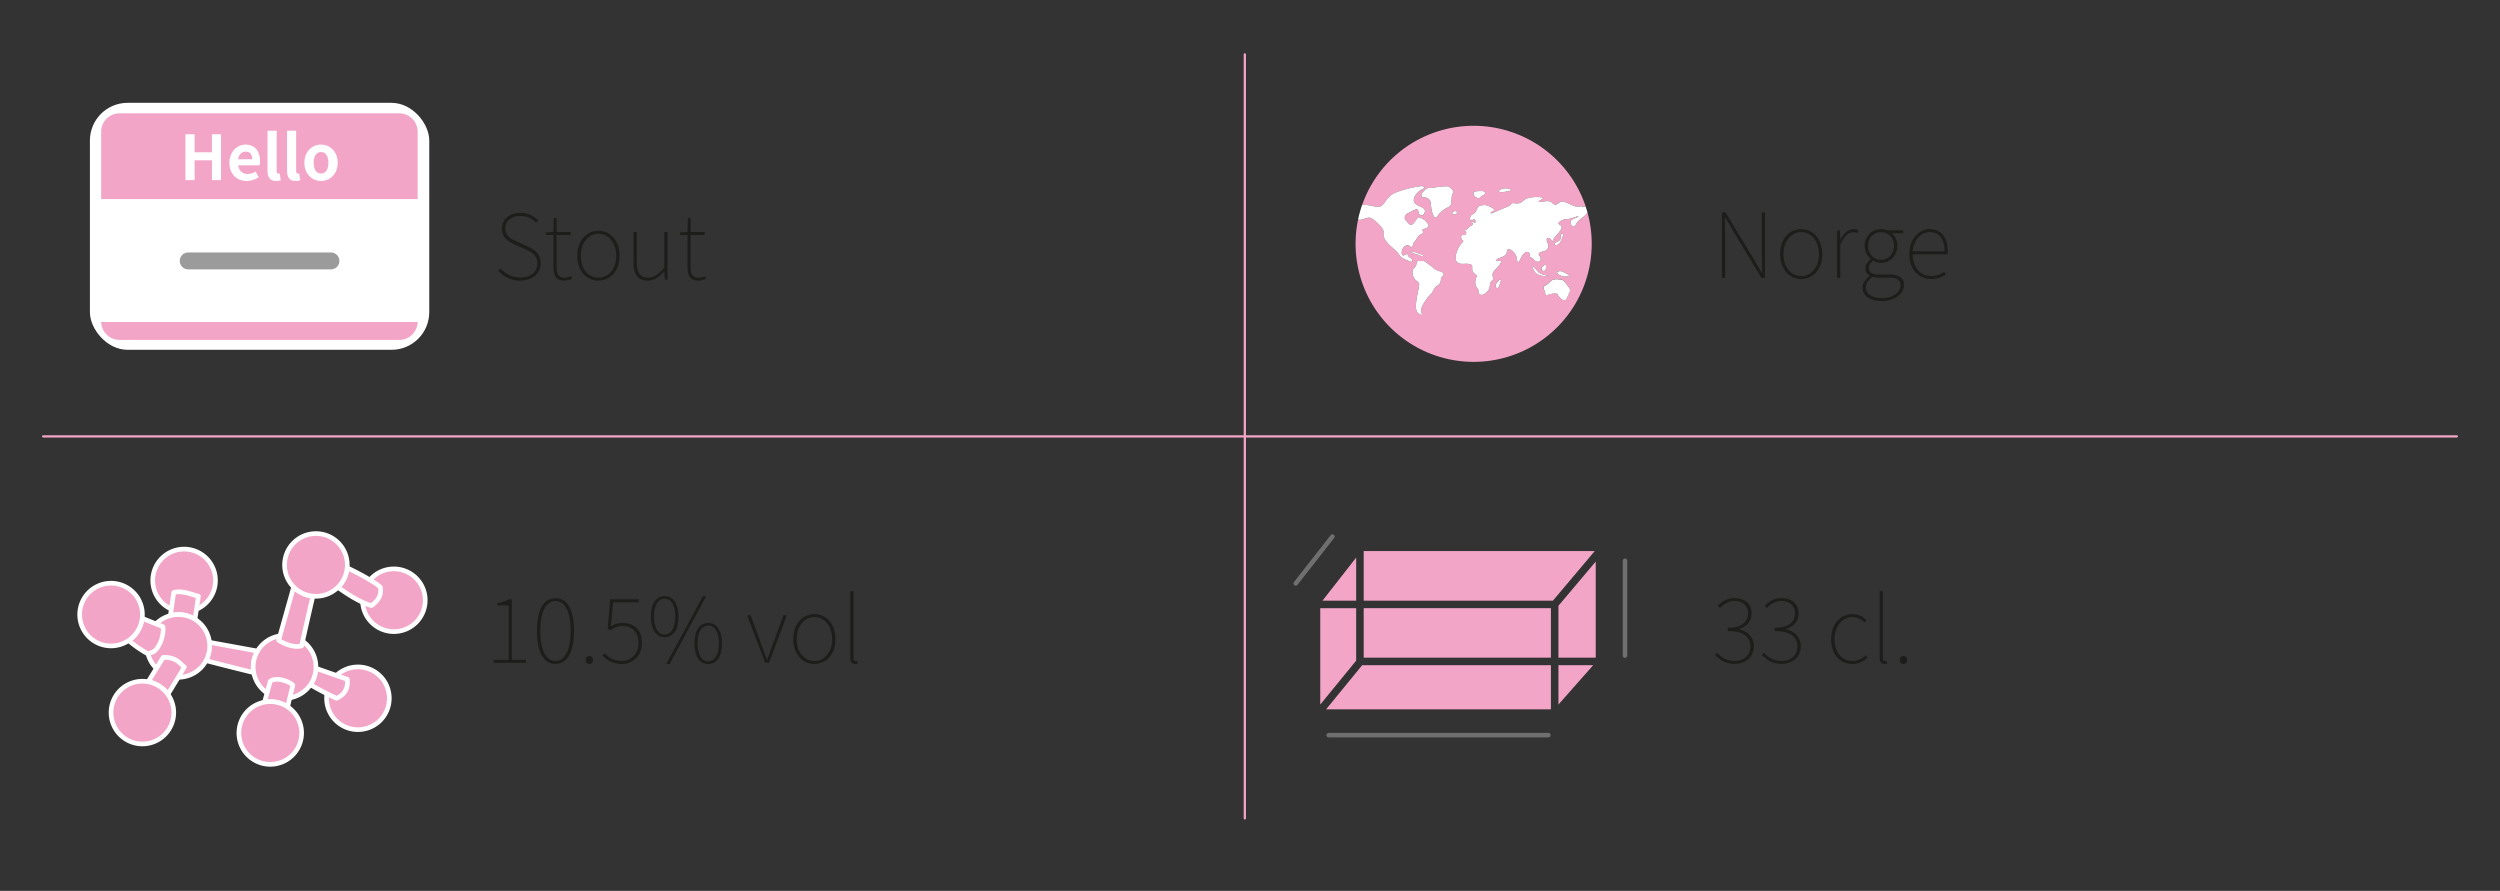 <svg id="Layer_2" data-name="Layer 2" xmlns="http://www.w3.org/2000/svg" viewBox="0 0 2218.21 790.47"><rect x="0" y="0" width="2218.21" height="790.47" fill="#333333" stroke="none"/><defs><style>.cls-1{fill:#f3a5c8;}.cls-2{fill:#fff;}.cls-3,.cls-4,.cls-5{fill:none;stroke-linecap:round;stroke-miterlimit:10;}.cls-3{stroke:#706f6f;stroke-width:4px;}.cls-4{stroke:#f3a5c8;stroke-width:2px;}.cls-5{stroke:#9c9b9b;stroke-width:15px;}.cls-6{fill:#1d1d1b;}</style></defs><path class="cls-1" d="M1404.12,193.11c-4.42,3.21-4.56,4.06-6.13,6.63s-4,1.28-4.42-2.14,5-3.85,6.56-5.27-2.14.42-6.42,1.56-5.27-.28-9.41,2.57,2.14,2.71,1.29,5.7-3.71,5.71-5.71,8-2.56,5.84-3.28,3.13-5.84-3.27-3.7,1.57,0,7.56-3.43,8.21-5.27,1.92-3.42,4.08,1.14,5.25-1.71,5.12-3-2.58-5.7-3.72.28-2.28-2.14-4.42-5.42,1.43-7.56,6-2.63,2.56-3.06-.79-3.49-7-5.78-7.84-2.78,0-3.2,2.71-4.14,3.92-7,5-3.35,2.92.07,2.33,2,1,.79,3.16-6,5.85-6.35,8.27,1.5,4.78-.78,6.56-1.29,3.85-2.14,6.41-5.28,6.92-8.13,5.42-.14-2.92-2.64-5.84-1.85-7.2-.64-9.63-2.92-2.56-3.62-5.84,1.13-5-2.86-5.78-7.42.93-10.34-1.35-1.64-7.49,0-11.12,1.64-2.71,2.57-4.56,3.56-3.21,2.2-3.71-2.49-4.85-.42-4.92,3.06,0,3.35-1.78-2-2.07-.93-2.57a6,6,0,0,0,2.71-1.85,14,14,0,0,1,3.72-2.78c.93-.5,0-1.73,0-1.73-.6-.57,0-2.05.84-1,1.18,1.5,2.14,1,1.86-.71s-.61-1.93-2.89-.93-2.53-2.35-.82-4.21,3-.71,4.7-4.84,3.42-4,7.6-4.28c1-.07,10.8,3.71,7.09,5.36s-2.28,2.62,0,1.55,6.84-3.06,10.42-4.49,3.69-1.42,5.41-3.13,1.71-.72,5.56-.72,4.41-2.14,7.55-3.85,9.27-2.14,14-1.57-4.7,3.71-2.13,4.14,8.83-2.42,11.69.85,5.13.29,7.27-.85,4.85.43,10.12,2.71,3.56,1,9.13,1.28a13.48,13.48,0,0,1,3.3.63,104.8,104.8,0,0,0-198.52-2.05c5.15-.69,12.83,2.83,16.28,1.42,3.85-1.57,5.42-8.7,12.41-11.83s17.43-5.35,22.53-6.06c4.61-.64,5,1.5,2.13,2.64s-7.7,5.7-7.55,9.83,5.84,5,8.69,7.13,0,6.7-1.94,6.13-2.19-.57-2.76-3.85-4.85,0-8.27,1.57-4.85,4.56-2.71,6.85,4.14,6.27,7.27,2,3.28-5.13,5.14-4.49a13.93,13.93,0,0,1,7.27,5.68c2.14,3.46-3,3.94-4.57,4.66s2.14,2.85-1.37,4.27-4.47,5.56-6.18,6.85-1,6.7-3.85,4-7.7,1-7.42,6,6-1,5.42,1,2.43,3,3.57,4.56.14,3-2.57,1.57-7-2.28-8.84-5.85-10-8.55-12.55-13.54,0-6-1.85-9-8.84-10.26-12.12-10.19c-3,.07-7.06,2.88-9.79,1.7a104.76,104.76,0,1,0,203.63-6C1407.6,189.61,1406.9,191.09,1404.12,193.11Zm-68.72-26c4-.28,9.55,2,0,3.14S1330.53,167.44,1335.4,167.09ZM1315,169.51c2.28-.08,3.71,2,2,3.14s-2.28.86-3.71,2.57-6.13-.72-6-3.42S1311.44,169.65,1315,169.51Zm-63.44,53.75c1.56-.71,3.89.58,6.84,1.57,2.13.72,6.42,2.14,3.85,2.28s-1.43-.28-3.85-1A22.47,22.47,0,0,1,1251.57,223.26Zm26.94,24.1c0,1.85-.43,4.85-3.19,6.13s-3.51,5.42-6.07,7.84-6.71,8-8.08,12.41,3.51,7.27-2,4.84-1.47-16.82-.62-21.67,1.29-5.56-1.85-7.84-5-8.55-1.85-11.41,1.14-5.7,3.7-6.13a13.31,13.31,0,0,0,3.71,0c2-.28,4.42,2.57,7.13,4.28s1.85,2.85,8.41,5S1278.51,245.51,1278.51,247.36Zm7.27-63.87a25.2,25.2,0,0,0-8.55,6c-2.57,2.71-2,4.42-4.11,3.28s-3.3-7.55-3.45-11.26-2.42-6.27-5.7-6.27-3.71-2.71-1.14-5.14,2-3.13,5.84-3.27,10.13-1.86,16.4-1.43c0,0,6,3.42,4,6.27S1289.06,182.06,1285.78,183.49Zm4.57,3.85c2.28-.43,4,1.85.71,2.85S1287.9,187.8,1290.35,187.34Zm40.63,64s-1.28,5.42-3.14,4.14-.42-4.42,2-6.7S1332.12,248.5,1331,251.35Zm61-6.3c-2.56.25-4.56,1-8.7-1.25s.15-4,3.14-2.86C1386.44,240.94,1394.57,244.79,1392,245.05Zm-10.41-30.48c4.71-1.71,2.43-4.85,4-7.56,0,0,2.28.71,1.46,1.85s-1.75,6.28-4.46,8S1376.89,216.28,1381.59,214.57Zm-10,20.1s1.14,5.85-2.09,5.69S1367.76,235.81,1371.61,234.67Zm-12.4,1a35,35,0,0,1,5.42,5.42c2,2.71,10.4,3.85,10.4,3.85C1361.78,245.93,1360.92,240,1359.21,235.67ZM1392,260.48c-2,3.7-2.14,8.69-7,4.42s-1.72-4.71-6-4.57-8,3.14-8,0-3.42-5.27,0-7l2.43-1.61c2.42-1.61,2.71-4.24,8.41-4s5.42.85,8.27,4.56S1394,256.77,1392,260.48Z"/><path class="cls-2" d="M1285.07,165.38c-6.27-.43-12.55,1.28-16.4,1.43s-3.27.85-5.84,3.27-2.14,5.14,1.14,5.14,5.56,2.56,5.7,6.27,1.34,10.12,3.45,11.26,1.54-.57,4.11-3.28a25.2,25.2,0,0,1,8.55-6c3.28-1.43,1.29-9,3.28-11.84S1285.07,165.38,1285.07,165.38Z"/><path class="cls-2" d="M1214.78,193.11c3.28-.07,10.27,7.2,12.12,10.19s-.71,4,1.85,9,10.7,10,12.55,13.54,6.13,4.42,8.84,5.85,3.71,0,2.57-1.57-4.14-2.57-3.57-4.56-5.13,4-5.42-1,4.57-8.7,7.42-6,2.14-2.71,3.85-4,2.66-5.42,6.18-6.85-.19-3.56,1.37-4.27,6.71-1.2,4.57-4.66a13.93,13.93,0,0,0-7.27-5.68c-1.86-.64-2,.21-5.14,4.49s-5.13.29-7.27-2-.71-5.28,2.71-6.85,7.7-4.85,8.27-1.57.81,3.28,2.76,3.85,4.8-4,1.94-6.13-8.55-3-8.69-7.13,4.7-8.69,7.55-9.83,2.48-3.28-2.13-2.64c-5.1.71-15.55,2.92-22.53,6.06s-8.56,10.26-12.41,11.83c-3.45,1.41-11.13-2.11-16.28-1.42a103.67,103.67,0,0,0-3.63,13C1207.72,196,1211.74,193.18,1214.78,193.11Z"/><path class="cls-2" d="M1262.26,227.11c2.57-.14-1.72-1.56-3.85-2.28-3-1-5.28-2.28-6.84-1.57a22.47,22.47,0,0,0,6.84,2.86C1260.83,226.83,1259.69,227.26,1262.26,227.11Z"/><path class="cls-2" d="M1277.8,240.8c-6.56-2.14-5.7-3.28-8.41-5s-5.13-4.56-7.13-4.28a13.31,13.31,0,0,1-3.71,0c-2.56.43-.57,3.28-3.7,6.13s-1.29,9.13,1.85,11.41,2.71,3,1.85,7.84-4.89,19.25.62,21.67.62-.42,2-4.84,5.51-10,8.08-12.41,3.3-6.56,6.07-7.84,3.19-4.28,3.19-6.13S1284.36,242.94,1277.8,240.8Z"/><path class="cls-2" d="M1290.35,187.34c-2.45.46-2.57,3.85.71,2.85S1292.63,186.91,1290.35,187.34Z"/><path class="cls-2" d="M1313.3,175.22c1.43-1.71,2-1.43,3.71-2.57s.28-3.22-2-3.14c-3.57.14-7.56-.42-7.7,2.29S1311.87,176.93,1313.3,175.22Z"/><path class="cls-2" d="M1335.4,170.23c9.55-1.14,4-3.42,0-3.14C1330.53,167.44,1325.85,171.37,1335.4,170.23Z"/><path class="cls-2" d="M1403.84,183.2c-5.57-.28-3.85,1-9.13-1.28s-8-3.85-10.12-2.71-4.42,4.13-7.27.85-9.13-.42-11.69-.85,6.84-3.56,2.13-4.14-10.83-.14-14,1.57-3.71,3.85-7.55,3.85-3.85-1-5.56.72-1.84,1.71-5.41,3.13-8.14,3.41-10.42,4.49-3.71.11,0-1.55-6-5.43-7.09-5.36c-4.18.27-5.89.14-7.6,4.28s-3,3-4.7,4.84-1.45,5.21.82,4.21,2.6-.79,2.89.93-.68,2.21-1.86.71c-.84-1.07-1.44.41-.84,1,0,0,.93,1.23,0,1.73a14,14,0,0,0-3.72,2.78,6,6,0,0,1-2.71,1.85c-1.07.5,1.21.79.93,2.57s-1.29,1.71-3.35,1.78-.93,4.42.42,4.92-1.28,1.85-2.2,3.71-.93.92-2.57,4.56-2.92,8.84,0,11.12,6.34.57,10.34,1.35,2.15,2.5,2.86,5.78,4.83,3.42,3.62,5.84-1.85,6.72.64,9.63-.21,4.35,2.64,5.84,7.27-2.85,8.13-5.42-.14-4.63,2.14-6.41.42-4.14.78-6.56,5.13-6.06,6.35-8.27,2.63-3.75-.79-3.16-2.92-1.26-.07-2.33,6.56-2.28,7-5,.92-3.56,3.2-2.71,5.35,4.49,5.78,7.84.93,5.35,3.06.79,5.14-8.13,7.56-6-.57,3.28,2.14,4.42,2.85,3.6,5.7,3.72,3.57-2.95,1.71-5.12,0-3.43,3.42-4.08,5.56-3.36,3.43-8.21,3-4.27,3.7-1.57,1.29-.85,3.28-3.13,4.85-5,5.71-8-5.42-2.85-1.29-5.7,5.14-1.42,9.41-2.57,8-3,6.42-1.56-7,1.85-6.56,5.27,2.85,4.71,4.42,2.14,1.71-3.42,6.13-6.63c2.78-2,3.48-3.5,4.5-4.32q-.69-2.5-1.48-5A13.48,13.48,0,0,0,1403.84,183.2Z"/><path class="cls-2" d="M1329.86,248.79c-2.44,2.28-3.87,5.42-2,6.7s3.14-4.14,3.14-4.14C1332.12,248.5,1332.3,246.5,1329.86,248.79Z"/><path class="cls-2" d="M1381.88,247.79c-5.7-.29-6,2.34-8.41,4l-2.43,1.61c-3.42,1.71,0,3.85,0,7s3.71.15,8,0,1.14.29,6,4.57,5-.72,7-4.42,1-4.42-1.85-8.13S1387.58,248.09,1381.88,247.79Z"/><path class="cls-2" d="M1375,244.94s-8.41-1.14-10.4-3.85a35,35,0,0,0-5.42-5.42C1360.92,240,1361.78,245.93,1375,244.94Z"/><path class="cls-2" d="M1369.52,240.36c3.23.16,2.09-5.69,2.09-5.69C1367.76,235.81,1366.29,240.2,1369.52,240.36Z"/><path class="cls-2" d="M1383.3,243.8c4.14,2.28,6.14,1.5,8.7,1.25s-5.56-4.11-5.56-4.11C1383.45,239.8,1379.17,241.51,1383.3,243.8Z"/><path class="cls-2" d="M1382.59,216.85c2.71-1.71,3.64-6.84,4.46-8s-1.46-1.85-1.46-1.85c-1.57,2.71.71,5.85-4,7.56S1379.88,218.56,1382.59,216.85Z"/><circle class="cls-1" cx="163.36" cy="515.04" r="27.82"/><path class="cls-2" d="M163.36,544.91A29.88,29.88,0,1,1,193.24,515,29.9,29.9,0,0,1,163.36,544.91Zm0-55.64A25.77,25.77,0,1,0,189.13,515,25.8,25.8,0,0,0,163.36,489.27Z"/><circle class="cls-1" cx="317.61" cy="619.58" r="27.82"/><path class="cls-2" d="M317.61,649.45a29.88,29.88,0,1,1,29.87-29.87A29.91,29.91,0,0,1,317.61,649.45Zm0-55.64a25.77,25.77,0,1,0,25.76,25.77A25.8,25.8,0,0,0,317.61,593.81Z"/><path class="cls-1" d="M158.23,545.29A27.69,27.69,0,0,1,173,549.57c.72-4.69,2-12.89,3.07-20.49-5.76-1.33-14.14-5.47-21.9-3.37l-3,20.52A27.89,27.89,0,0,1,158.23,545.29Z"/><path class="cls-2" d="M173,551.63a2,2,0,0,1-1.09-.32,25.72,25.72,0,0,0-13.69-4,26.26,26.26,0,0,0-6.54.87,2,2,0,0,1-1.89-.45,2.07,2.07,0,0,1-.66-1.83l3-20.52a2,2,0,0,1,1.49-1.69c6.43-1.73,13.06.36,18.38,2,1.64.52,3.18,1,4.53,1.32a2,2,0,0,1,1.56,2.3c-1.13,7.81-2.41,16.2-3.07,20.5a2,2,0,0,1-1.17,1.56A2,2,0,0,1,173,551.63Zm-14.78-8.39a29.6,29.6,0,0,1,13.2,3.1c.64-4.16,1.52-10,2.36-15.74-1-.27-2-.59-3-.92-4.65-1.47-9.87-3.12-14.78-2.28l-2.37,16.21A28.9,28.9,0,0,1,158.23,543.24Z"/><path class="cls-1" d="M224.68,591.75a27.74,27.74,0,0,1,3.84-14.06l-52.44-9.57c-7.33,4.19-7.33,11-3.14,15.16,6.79,2.32,35.72,9.51,52.23,13.56A27.54,27.54,0,0,1,224.68,591.75Z"/><path class="cls-2" d="M225.17,598.89a2,2,0,0,1-.49-.06c-16.63-4.08-45.55-11.27-52.4-13.6a2.21,2.21,0,0,1-.8-.5,11.05,11.05,0,0,1-3.33-9.25c.49-3.63,2.94-6.87,6.91-9.14a2.11,2.11,0,0,1,1.39-.24l52.44,9.57a2.06,2.06,0,0,1,1.5,1.17,2,2,0,0,1-.1,1.89,25.85,25.85,0,0,0-3.56,13,25.11,25.11,0,0,0,.46,4.71,2.05,2.05,0,0,1-2,2.43ZM174.08,581.5c7,2.3,32.21,8.58,48.65,12.62-.07-.8-.1-1.59-.1-2.37a29.74,29.74,0,0,1,2.78-12.54l-48.93-8.93c-2.5,1.59-4,3.56-4.26,5.75A6.86,6.86,0,0,0,174.08,581.5Z"/><path class="cls-1" d="M308.15,602.76,280.27,593a27.68,27.68,0,0,1-4.85,14.53,238.62,238.62,0,0,0,23.2,12.07C304.38,617.09,309.09,612.11,308.15,602.76Z"/><path class="cls-2" d="M298.62,621.63a2,2,0,0,1-.83-.18,237.64,237.64,0,0,1-23.4-12.17,2,2,0,0,1-1-1.32,2.08,2.08,0,0,1,.31-1.61,25.66,25.66,0,0,0,4.48-13.46A2.06,2.06,0,0,1,281,591l27.88,9.78a2.06,2.06,0,0,1,1.36,1.74c1.14,11.3-5.22,16.51-10.76,18.9A2.1,2.1,0,0,1,298.62,621.63ZM278.3,606.81c5.41,3.12,12.78,7.13,20.31,10.51,5.29-2.57,7.84-7,7.59-13.07l-24.12-8.46A29.84,29.84,0,0,1,278.3,606.81Z"/><circle class="cls-1" cx="349.48" cy="532.59" r="27.82"/><path class="cls-2" d="M349.48,562.47a29.88,29.88,0,1,1,29.88-29.88A29.91,29.91,0,0,1,349.48,562.47Zm0-55.65a25.77,25.77,0,1,0,25.77,25.77A25.8,25.8,0,0,0,349.48,506.82Z"/><circle class="cls-1" cx="252.5" cy="591.75" r="27.82"/><path class="cls-2" d="M252.5,621.63a29.88,29.88,0,1,1,29.88-29.88A29.91,29.91,0,0,1,252.5,621.63Zm0-55.65a25.77,25.77,0,1,0,25.77,25.77A25.8,25.8,0,0,0,252.5,566Z"/><path class="cls-1" d="M239.81,622.55a27.66,27.66,0,0,1,15.4,4.66c1.47-6.24,3.26-13.76,4.66-19.29-2.1-2.62-14.14-7.85-20.06-3.47L234.67,623A28,28,0,0,1,239.81,622.55Z"/><path class="cls-2" d="M255.21,629.26a2.06,2.06,0,0,1-1.14-.35,25.64,25.64,0,0,0-14.26-4.31,26.44,26.44,0,0,0-4.77.46,2,2,0,0,1-2.35-2.57l5.14-18.59a2,2,0,0,1,.76-1.1c7.13-5.29,20.43.78,22.88,3.84a2,2,0,0,1,.39,1.78c-1.45,5.75-3.33,13.64-4.65,19.26a2.07,2.07,0,0,1-1.24,1.44A2.22,2.22,0,0,1,255.21,629.26Zm-15.4-8.77A29.8,29.8,0,0,1,253.86,624c1.15-4.85,2.54-10.7,3.72-15.41-2.73-2-11.42-5.46-16-2.85l-4.11,14.85C238.26,620.53,239,620.49,239.81,620.49Z"/><path class="cls-1" d="M260.55,520.83l-13.28,47.29s10.84,7.37,20.36,5c3-14,7.27-32.44,10-44.16A27.81,27.81,0,0,1,260.55,520.83Z"/><path class="cls-2" d="M263.62,575.64c-8.82,0-17.1-5.54-17.51-5.82a2,2,0,0,1-.82-2.25l13.29-47.3a2.05,2.05,0,0,1,3.43-.89,25.78,25.78,0,0,0,15.82,7.52,2.07,2.07,0,0,1,1.81,2.51c-2.39,10.25-6.87,29.61-10,44.14a2.07,2.07,0,0,1-1.51,1.56A18.71,18.71,0,0,1,263.62,575.64Zm-14-8.46c2.79,1.62,9.82,5.15,16.25,4.19,2.9-13.4,6.82-30.38,9.22-40.69a30,30,0,0,1-13.49-6.12Z"/><path class="cls-1" d="M337.37,520.83c-4.09-3.79-16.88-11.14-29.35-17a27.7,27.7,0,0,1-8.2,17.29c7.82,5.64,20,13.58,29.69,16.25C333.18,534.85,339.46,529.37,337.37,520.83Z"/><path class="cls-2" d="M329.51,539.4a2,2,0,0,1-.54-.07c-9.87-2.71-22-10.5-30.35-16.57a2.05,2.05,0,0,1-.85-1.51,2.09,2.09,0,0,1,.61-1.62,25.71,25.71,0,0,0,7.6-16,2,2,0,0,1,1-1.59,2.09,2.09,0,0,1,1.9-.08c13.1,6.18,25.66,13.48,29.86,17.37a2,2,0,0,1,.6,1c1.74,7.06-1.35,13.71-8.69,18.71A2.08,2.08,0,0,1,329.51,539.4Zm-26.59-18.61c7.69,5.42,17.81,11.76,26.22,14.31,3.76-2.77,7.54-7.15,6.37-13.18-4-3.4-14.8-9.68-25.85-15A29.88,29.88,0,0,1,302.92,520.79Z"/><circle class="cls-1" cx="280.33" cy="501.26" r="27.82"/><path class="cls-2" d="M280.33,531.14a29.88,29.88,0,1,1,29.87-29.88A29.91,29.91,0,0,1,280.33,531.14Zm0-55.65a25.77,25.77,0,1,0,25.77,25.77A25.8,25.8,0,0,0,280.33,475.49Z"/><circle class="cls-1" cx="239.81" cy="650.37" r="27.82"/><path class="cls-2" d="M239.81,680.25a29.88,29.88,0,1,1,29.87-29.88A29.91,29.91,0,0,1,239.81,680.25Zm0-55.65a25.77,25.77,0,1,0,25.77,25.77A25.8,25.8,0,0,0,239.81,624.6Z"/><circle class="cls-1" cx="158.23" cy="573.11" r="27.82"/><path class="cls-2" d="M158.23,603a29.88,29.88,0,1,1,29.88-29.88A29.91,29.91,0,0,1,158.23,603Zm0-55.65A25.77,25.77,0,1,0,184,573.11,25.8,25.8,0,0,0,158.23,547.34Z"/><path class="cls-1" d="M144.66,556.08l-18.52-7.48a27.78,27.78,0,0,1-12,19.71,101.32,101.32,0,0,0,17.15,11.85l4.23-1.56C139.77,577,145.71,566,144.66,556.08Z"/><path class="cls-2" d="M131.31,582.22a2.13,2.13,0,0,1-1-.25,102.52,102.52,0,0,1-17.5-12.1,2,2,0,0,1,.18-3.26,25.75,25.75,0,0,0,11.09-18.25,2.05,2.05,0,0,1,2.81-1.67l18.52,7.48a2.07,2.07,0,0,1,1.27,1.69c1.09,10.31-5,22.63-10.45,24.66L132,582.09A2.17,2.17,0,0,1,131.31,582.22Zm-13.84-13.83a97.6,97.6,0,0,0,14,9.52l3.34-1.24c3.1-1.15,8.29-10.31,7.89-19.17l-15-6A29.82,29.82,0,0,1,117.47,568.39Z"/><path class="cls-1" d="M149,616.07c4.34-7.12,11.17-18.34,14.68-24.32-3-1.5-6.4-9-18.85-8.44l-13.35,21.62A27.8,27.8,0,0,1,149,616.07Z"/><path class="cls-2" d="M149,618.13a2.06,2.06,0,0,1-1.67-.86A25.64,25.64,0,0,0,131.06,607a2,2,0,0,1-1.5-1.19,2.05,2.05,0,0,1,.12-1.91L143,582.23a2,2,0,0,1,1.66-1c10.2-.43,15,4.2,17.86,7a10.92,10.92,0,0,0,2,1.68,2.06,2.06,0,0,1,1.05,1.26,2,2,0,0,1-.19,1.62c-3.38,5.75-9.86,16.42-14.7,24.35a2.07,2.07,0,0,1-1.68,1Zm-14.28-14.54a29.69,29.69,0,0,1,14.05,8.91c4.15-6.81,9.06-14.9,12.19-20.19-.39-.34-.78-.72-1.2-1.13-2.58-2.48-6.06-5.84-13.69-5.84h-.08Z"/><circle class="cls-1" cx="98.53" cy="545.29" r="27.82"/><path class="cls-2" d="M98.53,575.17a29.88,29.88,0,1,1,29.88-29.88A29.92,29.92,0,0,1,98.53,575.17Zm0-55.65a25.77,25.77,0,1,0,25.77,25.77A25.8,25.8,0,0,0,98.53,519.52Z"/><circle class="cls-1" cx="126.35" cy="632.27" r="27.82"/><path class="cls-2" d="M126.35,662.15a29.88,29.88,0,1,1,29.88-29.88A29.91,29.91,0,0,1,126.35,662.15Zm0-55.65a25.77,25.77,0,1,0,25.77,25.77A25.8,25.8,0,0,0,126.35,606.5Z"/><line class="cls-3" x1="1182.22" y1="476.1" x2="1149.68" y2="517.67"/><line class="cls-3" x1="1441.85" y1="497.52" x2="1441.85" y2="581.71"/><line class="cls-3" x1="1373.85" y1="652.26" x2="1178.88" y2="652.26"/><polygon class="cls-1" points="1209.98 488.93 1209.98 532.94 1377.89 532.94 1415 488.93 1209.98 488.93"/><rect class="cls-1" x="1209.98" y="539.62" width="166.12" height="43.91"/><polygon class="cls-1" points="1203.31 532.94 1203.31 494.75 1173.42 532.94 1203.31 532.94"/><polygon class="cls-1" points="1382.78 537.5 1382.78 583.52 1415.86 583.52 1415.86 498.27 1382.78 537.5"/><polygon class="cls-1" points="1382.78 590.2 1382.78 625.12 1413.63 590.2 1382.78 590.2"/><polygon class="cls-1" points="1376.1 590.2 1208.63 590.2 1176.63 629.36 1376.1 629.36 1376.1 590.2"/><polygon class="cls-1" points="1203.31 586.17 1203.31 539.62 1171.44 539.62 1171.44 625.15 1203.31 586.17"/><line class="cls-4" x1="1104.51" y1="48.26" x2="1104.51" y2="726.13"/><line class="cls-4" x1="38.3" y1="387.19" x2="2179.91" y2="387.19"/><rect class="cls-2" x="79.77" y="91.24" width="301.11" height="219.13" rx="33.45"/><path class="cls-1" d="M89.76,285.71a16.36,16.36,0,0,0,16.35,15.89H354.23a16.36,16.36,0,0,0,16.35-15.89Z"/><path class="cls-1" d="M370.59,176.61V116.92a16.36,16.36,0,0,0-16.36-16.37H106.11a16.36,16.36,0,0,0-16.36,16.37v59.69Z"/><path class="cls-2" d="M164.54,119.11h8.13v16h15.38v-16h8.07v40.7h-8.07V142.23H172.67v17.58h-8.13Z"/><path class="cls-2" d="M203.54,144.43c0-9.94,7-16.15,14.34-16.15,8.46,0,12.85,6.21,12.85,14.67a15.13,15.13,0,0,1-.38,3.73H211.4c.66,5.06,3.95,7.69,8.51,7.69a12.67,12.67,0,0,0,6.92-2.14l2.75,4.94a19.34,19.34,0,0,1-10.71,3.41C210.24,160.58,203.54,154.59,203.54,144.43Zm20.27-3.13c0-4.12-1.87-6.76-5.82-6.76-3.24,0-6.1,2.31-6.7,6.76Z"/><path class="cls-2" d="M237.38,151.19V116h8.08v35.54c0,1.86.82,2.47,1.59,2.47a4.56,4.56,0,0,0,1.1-.11l1,6a10.87,10.87,0,0,1-4.18.71C239.36,160.58,237.38,156.9,237.38,151.19Z"/><path class="cls-2" d="M254.69,151.19V116h8.07v35.54c0,1.86.83,2.47,1.6,2.47a4.56,4.56,0,0,0,1.1-.11l1,6a10.85,10.85,0,0,1-4.17.71C256.67,160.58,254.69,156.9,254.69,151.19Z"/><path class="cls-2" d="M270.07,144.43c0-10.22,7.09-16.15,14.78-16.15s14.77,5.93,14.77,16.15-7.08,16.15-14.77,16.15S270.07,154.65,270.07,144.43Zm21.31,0c0-5.77-2.36-9.56-6.53-9.56s-6.54,3.79-6.54,9.56,2.36,9.56,6.54,9.56S291.38,150.25,291.38,144.43Z"/><line class="cls-5" x1="167" y1="231.51" x2="293.64" y2="231.51"/><path class="cls-6" d="M438,585.44h13.36V537.2H441.15v-2.08a31,31,0,0,0,10.48-3.36h2.48v53.68h12.48v2.64H438Z"/><path class="cls-6" d="M476.43,559.76c0-18.64,5.84-29,16.48-29s16.4,10.4,16.4,29-5.84,29.36-16.4,29.36S476.43,578.4,476.43,559.76Zm29.92,0c0-17.44-5.28-26.48-13.44-26.48s-13.52,9-13.52,26.48,5.28,26.72,13.52,26.72S506.35,577.12,506.35,559.76Z"/><path class="cls-6" d="M519.71,585.68a3.26,3.26,0,1,1,6.48,0,3.25,3.25,0,1,1-6.48,0Z"/><path class="cls-6" d="M534.51,581.6l1.84-2.16c3.28,3.52,7.68,7,15.76,7,7.68,0,14.48-6.4,14.48-15.84s-5.6-15.2-14.32-15.2c-4.32,0-7.36,1.6-10.64,3.84l-2.4-1.44,2.08-26.08h25.36v2.64H544L542,555.76a18.84,18.84,0,0,1,10.48-3c9.52,0,17.12,5.44,17.12,17.76,0,12-8.88,18.64-17.68,18.64C543,589.12,538,585.12,534.51,581.6Z"/><path class="cls-6" d="M577.55,547c0-11.6,4.56-18.08,12.16-18.08S602,535.44,602,547c0,11.84-4.56,18.32-12.24,18.32S577.55,558.88,577.55,547Zm21.6,0c0-10-3.6-15.76-9.44-15.76S580.27,537,580.27,547s3.68,16,9.44,16S599.15,557,599.15,547ZM623.71,529h2.88l-32.48,60.16h-3Zm-7.52,41.84c0-11.6,4.56-18.08,12.24-18.08,7.52,0,12.16,6.48,12.16,18.08,0,11.84-4.64,18.32-12.16,18.32C620.75,589.12,616.19,582.64,616.19,570.8Zm21.68,0c0-10-3.76-15.76-9.44-15.76-5.84,0-9.52,5.76-9.52,15.76s3.68,16,9.52,16C634.11,586.8,637.87,580.8,637.87,570.8Z"/><path class="cls-6" d="M662.91,545.92h3.2l9.92,27.2c1.44,4.08,3,8.32,4.4,12h.32c1.44-3.68,3-7.92,4.4-12l10-27.2h3l-15.76,42.16h-3.44Z"/><path class="cls-6" d="M703.87,567.12c0-14.16,8.64-22.24,18.72-22.24s18.72,8.08,18.72,22.24c0,13.92-8.64,22-18.72,22S703.87,581,703.87,567.12Zm34.48,0c0-11.6-6.8-19.6-15.76-19.6s-15.68,8-15.68,19.6,6.72,19.36,15.68,19.36S738.35,578.64,738.35,567.12Z"/><path class="cls-6" d="M754.43,583.36v-58.8h2.88v59.28c0,1.76.64,2.64,1.76,2.64a7.16,7.16,0,0,0,1.52-.16l.56,2.48a8.67,8.67,0,0,1-2.4.32C756,589.12,754.43,587.44,754.43,583.36Z"/><path class="cls-6" d="M1527.86,188.44H1531l25.6,42.32,6.64,11.44h.4c-.32-5.6-.48-11-.48-16.4V188.44H1566v58.08h-3.2L1537.3,204.2l-6.64-11.44h-.32c.16,5.44.32,10.4.32,15.92v37.84h-2.8Z"/><path class="cls-6" d="M1579.46,225.56c0-14.16,8.64-22.24,18.72-22.24s18.72,8.08,18.72,22.24c0,13.92-8.64,22-18.72,22S1579.46,239.48,1579.46,225.56Zm34.48,0c0-11.6-6.8-19.6-15.76-19.6s-15.68,8-15.68,19.6,6.72,19.36,15.68,19.36S1613.94,237.08,1613.94,225.56Z"/><path class="cls-6" d="M1630,204.36h2.4l.48,7.92h.16c2.8-5.12,6.88-9,11.92-9a8.38,8.38,0,0,1,4.08.88l-.72,2.64a8.11,8.11,0,0,0-3.76-.72c-3.76,0-8.4,3-11.68,11.28v29.12H1630Z"/><path class="cls-6" d="M1652.58,255.32c0-3.68,2.48-7.6,6.4-10.4v-.32a7.51,7.51,0,0,1-3.76-6.72c0-3.84,2.8-6.48,4.64-7.76v-.32a15.81,15.81,0,0,1-5.36-11.6c0-8.56,6.4-14.88,14.48-14.88a15,15,0,0,1,5.52,1h14.08V207H1678.5a14.36,14.36,0,0,1,5,11.2c0,8.4-6.32,15-14.48,15a14.36,14.36,0,0,1-7.12-1.92c-1.92,1.52-3.68,3.52-3.68,6.4,0,3.2,1.76,5.84,8.24,5.84h9.36c9.28,0,13.52,3,13.52,9.44,0,7.12-7.6,14.16-19.44,14.16C1659.14,267.08,1652.58,262.36,1652.58,255.32Zm33.76-2.08c0-5-3.52-6.88-10.16-6.88h-9.6a26.85,26.85,0,0,1-5.12-.72c-4.16,2.8-5.84,6.32-5.84,9.44,0,5.6,5.2,9.44,14.4,9.44C1680.1,264.52,1686.34,258.76,1686.34,253.24Zm-5.84-35c0-7.52-5.2-12.24-11.52-12.24s-11.44,4.64-11.44,12.24c0,7.28,5.36,12.32,11.44,12.32S1680.5,225.48,1680.5,218.2Z"/><path class="cls-6" d="M1694.1,225.56c0-13.76,8.8-22.24,18.16-22.24,9.76,0,15.92,7,15.92,19.44a18.89,18.89,0,0,1-.16,2.88h-30.88c0,11.12,6.48,19.28,16.4,19.28a18.86,18.86,0,0,0,11.6-3.84l1.28,2.48c-3.2,1.92-6.8,4-13,4C1702.74,247.56,1694.1,239.32,1694.1,225.56Zm31.28-2.56c0-11.44-5.2-17-13.12-17-7.52,0-14.24,6.4-15.12,17Z"/><path class="cls-6" d="M1521.7,581.2l1.84-2.08c3.36,3.68,7.92,7.36,15.92,7.36s13.68-5.2,13.68-13c0-8.08-5.92-13.6-20.16-13.6V557c13.36,0,18-5.76,18-12.8,0-6.56-4.64-11-11.84-11-5.2,0-10,2.8-13.12,6.32l-1.84-2c3.68-3.76,8.4-6.88,15-6.88,8.32,0,15,4.88,15,13.36,0,7.6-4.8,12.08-11,14.08v.32c7,1.44,13,6.72,13,14.8,0,9.68-7.28,15.84-16.88,15.84C1530.34,589.12,1525.22,584.88,1521.7,581.2Z"/><path class="cls-6" d="M1563.38,581.2l1.84-2.08c3.36,3.68,7.92,7.36,15.92,7.36s13.68-5.2,13.68-13c0-8.08-5.92-13.6-20.16-13.6V557c13.36,0,18-5.76,18-12.8,0-6.56-4.64-11-11.84-11-5.2,0-10,2.8-13.12,6.32l-1.84-2c3.68-3.76,8.4-6.88,15-6.88,8.32,0,15,4.88,15,13.36,0,7.6-4.8,12.08-11,14.08v.32c7,1.44,13,6.72,13,14.8,0,9.68-7.28,15.84-16.88,15.84C1572,589.12,1566.9,584.88,1563.38,581.2Z"/><path class="cls-6" d="M1624.74,567.12c0-14.16,8.8-22.24,19-22.24,5.76,0,9.52,2.64,12.32,5.28l-1.84,2.08c-2.8-2.64-6.16-4.72-10.48-4.72-8.88,0-15.92,8-15.92,19.6s6.32,19.36,15.92,19.36a17.26,17.26,0,0,0,11.68-5l1.68,2.08c-3.52,3.12-8,5.6-13.44,5.6C1632.9,589.12,1624.74,581,1624.74,567.12Z"/><path class="cls-6" d="M1667.78,583.36v-58.8h2.88v59.28c0,1.76.64,2.64,1.76,2.64a7.16,7.16,0,0,0,1.52-.16l.56,2.48a8.67,8.67,0,0,1-2.4.32C1669.38,589.12,1667.78,587.44,1667.78,583.36Z"/><path class="cls-6" d="M1685.7,585.68a3.26,3.26,0,1,1,6.48,0,3.25,3.25,0,1,1-6.48,0Z"/><path class="cls-6" d="M442.19,240.24l2-2.08a22.71,22.71,0,0,0,17.36,8.08c9.28,0,15.2-5,15.2-12.32,0-7.76-4.88-10.16-10.72-12.8l-8.88-4c-5-2.24-11.84-5.68-11.84-14.24,0-8.4,7-14,16.48-14a21.31,21.31,0,0,1,15.84,6.88l-1.84,2a18.75,18.75,0,0,0-14-6.08c-8.08,0-13.44,4.32-13.44,10.88,0,7.28,6.08,9.92,10.16,11.76l8.88,4c6.56,3,12.32,6.4,12.32,15.36S472.51,249,461.55,249A24.74,24.74,0,0,1,442.19,240.24Z"/><path class="cls-6" d="M491.07,236.8V208.48h-6.72v-2.24l6.72-.4.32-12.32h2.48v12.32h12.48v2.64H493.87V237.2c0,5.44,1.2,9.2,7.36,9.2a14.34,14.34,0,0,0,5.36-1.36l1,2.4A24.64,24.64,0,0,1,501,249C493.15,249,491.07,244.16,491.07,236.8Z"/><path class="cls-6" d="M512.27,227c0-14.16,8.64-22.24,18.72-22.24s18.72,8.08,18.72,22.24c0,13.92-8.64,22-18.72,22S512.27,241,512.27,227Zm34.48,0c0-11.6-6.8-19.6-15.76-19.6s-15.68,8-15.68,19.6S522,246.4,531,246.4,546.75,238.56,546.75,227Z"/><path class="cls-6" d="M562.11,233V205.84H565v26.8c0,9.28,3,13.76,10.08,13.76,5.2,0,9.12-2.8,14.32-9V205.84h2.88V248h-2.48l-.32-7.2h-.16c-4.24,4.88-8.64,8.24-14.48,8.24C566.19,249,562.11,243.92,562.11,233Z"/><path class="cls-6" d="M610,236.8V208.48h-6.72v-2.24l6.72-.4.32-12.32h2.48v12.32h12.48v2.64H612.75V237.2c0,5.44,1.2,9.2,7.36,9.2a14.34,14.34,0,0,0,5.36-1.36l1,2.4a24.64,24.64,0,0,1-6.56,1.6C612,249,610,244.16,610,236.8Z"/></svg>
